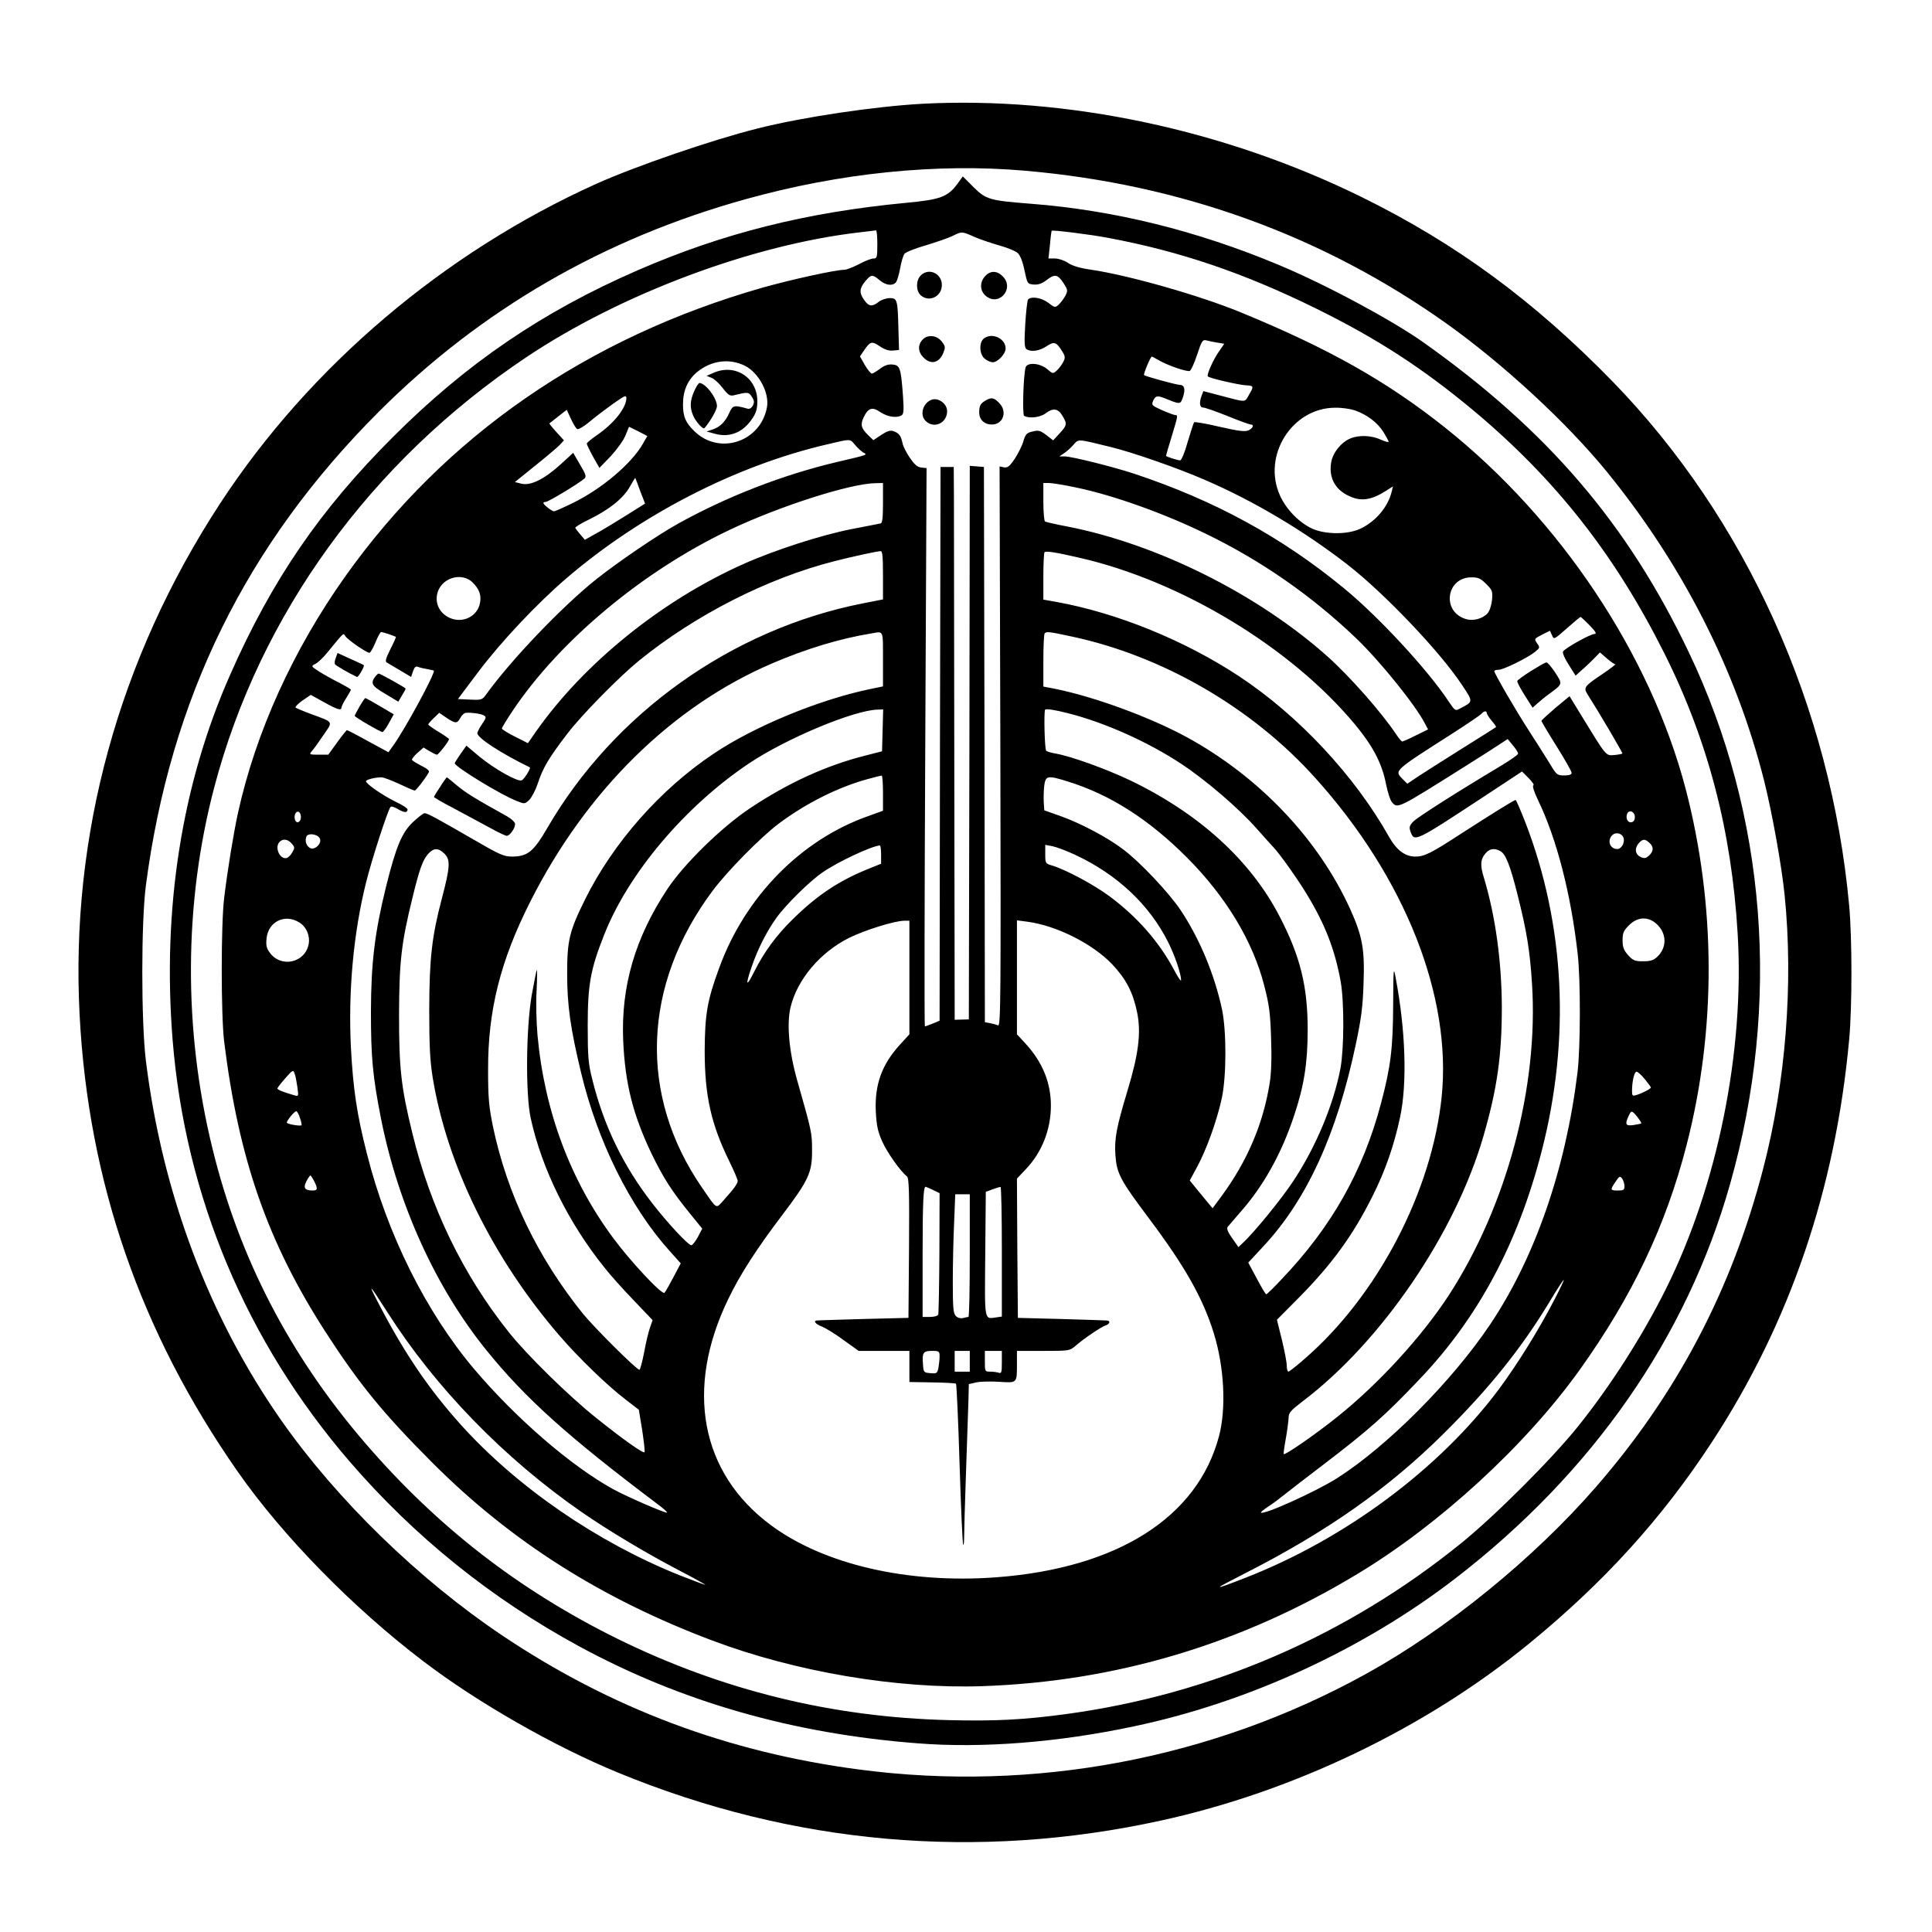 <?xml version="1.0" standalone="no"?>
<!DOCTYPE svg PUBLIC "-//W3C//DTD SVG 20010904//EN"
 "http://www.w3.org/TR/2001/REC-SVG-20010904/DTD/svg10.dtd">
<svg version="1.0" xmlns="http://www.w3.org/2000/svg"
 width="1024pt" height="1024pt" viewBox="0 0 1024 1024"
 preserveAspectRatio="xMidYMid meet">

<g transform="translate(0,1024) scale(0.1,-0.1)"
fill="#000000" stroke="none">
<path d="M4889 9690 c-253 -14 -632 -70 -874 -131 -243 -61 -641 -198 -854
-293 -809 -365 -1520 -969 -1994 -1694 -538 -823 -795 -1759 -745 -2712 46
-884 323 -1683 838 -2420 238 -341 611 -722 985 -1006 286 -218 692 -450 1030
-589 927 -382 1905 -468 2880 -254 703 154 1402 490 1950 938 395 323 704 663
968 1067 414 633 655 1341 728 2134 16 172 16 536 0 710 -97 1055 -547 2051
-1254 2778 -417 428 -829 731 -1331 978 -726 357 -1560 534 -2327 494z m546
-355 c827 -72 1578 -345 2232 -810 300 -214 634 -522 846 -781 402 -492 688
-1052 837 -1641 43 -172 93 -450 109 -608 47 -467 6 -991 -114 -1450 -167
-642 -456 -1191 -885 -1685 -329 -379 -791 -755 -1218 -991 -815 -451 -1762
-630 -2687 -508 -700 92 -1318 325 -1895 712 -442 297 -875 719 -1168 1137
-386 551 -632 1206 -719 1910 -25 210 -25 729 0 925 130 994 532 1811 1237
2515 540 539 1189 915 1941 1124 502 140 1016 192 1484 151z"/>
<path d="M5074 9265 c-51 -69 -91 -83 -271 -100 -528 -50 -971 -161 -1422
-357 -504 -219 -907 -493 -1297 -883 -387 -386 -642 -758 -864 -1261 -257
-581 -361 -1242 -305 -1937 67 -828 390 -1596 937 -2232 345 -400 751 -727
1216 -980 541 -294 1133 -464 1796 -515 343 -27 746 5 1146 90 608 128 1217
409 1705 785 725 559 1225 1276 1455 2090 271 956 193 1957 -220 2820 -325
680 -747 1173 -1405 1640 -170 120 -522 309 -770 412 -433 181 -872 289 -1310
323 -219 17 -238 22 -305 88 l-57 57 -29 -40z m-424 -320 c0 -69 -2 -75 -20
-75 -11 0 -46 -13 -77 -30 -31 -16 -66 -30 -79 -30 -45 0 -282 -52 -434 -95
-928 -265 -1682 -787 -2210 -1530 -277 -390 -475 -827 -569 -1255 -23 -107
-54 -293 -73 -450 -17 -138 -17 -621 0 -760 77 -622 230 -1062 535 -1536 180
-279 308 -436 571 -699 415 -415 894 -719 1481 -940 441 -166 977 -257 1430
-242 708 24 1373 222 1990 595 435 262 891 681 1178 1082 278 389 456 763 566
1190 158 612 156 1273 -5 1890 -187 711 -663 1426 -1274 1913 -308 245 -615
419 -1085 612 -219 90 -596 197 -795 226 -56 8 -97 20 -120 36 -19 13 -50 23
-69 23 l-34 0 8 73 c3 39 8 73 9 74 5 5 202 -19 301 -38 379 -71 716 -185
1100 -374 326 -161 565 -316 835 -541 435 -364 748 -762 1010 -1284 232 -462
358 -944 390 -1490 37 -622 -107 -1334 -381 -1883 -124 -248 -291 -510 -465
-727 -137 -171 -438 -472 -618 -618 -607 -492 -1323 -802 -2096 -907 -224 -30
-373 -38 -620 -32 -620 15 -1201 158 -1755 430 -523 258 -957 594 -1340 1039
-399 464 -667 979 -809 1561 -155 631 -152 1299 9 1912 241 918 830 1730 1655
2282 502 336 1200 597 1770 662 41 5 78 9 83 10 4 0 7 -33 7 -74z m513 40 c30
-13 91 -34 134 -46 43 -12 87 -30 98 -41 12 -11 26 -46 35 -91 15 -71 16 -72
48 -75 24 -2 43 4 67 22 45 35 60 33 91 -13 24 -37 24 -41 11 -68 -8 -15 -24
-36 -35 -47 -20 -18 -22 -17 -57 10 -35 26 -88 35 -106 17 -4 -4 -11 -64 -15
-131 -6 -101 -4 -126 7 -133 25 -16 69 -9 106 16 41 27 52 23 84 -29 15 -25
16 -33 4 -55 -7 -14 -22 -34 -34 -45 -20 -18 -21 -18 -51 8 -38 32 -105 37
-114 9 -12 -41 -18 -250 -8 -257 25 -15 83 -9 112 12 41 31 67 28 90 -10 27
-44 26 -52 -14 -95 l-34 -37 -36 28 c-32 24 -42 27 -73 19 -31 -7 -38 -14 -49
-52 -7 -24 -28 -66 -46 -93 -27 -40 -37 -48 -57 -45 l-23 5 4 -1484 c3 -1332
2 -1484 -12 -1479 -8 4 -27 9 -42 12 l-28 5 -2 1472 -3 1471 -37 3 -38 3 -2
-1467 -3 -1467 -38 -1 -37 -1 -2 1305 c-1 718 -2 1377 -2 1465 l-1 160 -35 0
-35 0 -3 -1467 -2 -1468 -36 -15 c-20 -8 -39 -15 -42 -15 -3 0 -2 666 2 1479
l7 1480 -28 3 c-21 2 -36 16 -61 52 -18 27 -35 60 -38 75 -8 40 -19 55 -46 65
-19 7 -33 3 -67 -19 l-42 -28 -28 27 c-37 36 -42 56 -23 95 24 50 46 56 89 26
38 -25 86 -32 112 -16 11 7 12 28 7 102 -11 150 -16 163 -55 167 -23 2 -42 -4
-66 -22 -19 -14 -38 -26 -44 -26 -6 0 -22 20 -37 45 l-26 46 23 34 c32 46 40
48 83 19 25 -17 47 -24 69 -22 l32 3 -3 105 c-4 161 -6 170 -46 170 -18 0 -45
-9 -59 -20 -34 -27 -52 -25 -76 9 -28 38 -26 63 5 100 31 37 38 38 76 6 33
-28 69 -32 87 -11 6 8 16 41 22 74 6 34 16 68 23 77 6 8 57 29 114 45 56 17
119 39 140 49 49 25 51 25 115 -4z m1289 -561 l37 -6 -29 -42 c-30 -43 -66
-124 -58 -131 9 -10 164 -45 200 -47 44 -2 45 -5 17 -52 -23 -40 -9 -40 -157
-1 l-84 22 -9 -24 c-14 -37 -11 -63 8 -63 9 0 67 -20 129 -45 61 -25 117 -45
123 -45 20 0 12 -20 -12 -31 -18 -8 -52 -4 -153 19 -71 17 -132 27 -135 24 -3
-4 -18 -51 -34 -104 -15 -55 -33 -98 -40 -98 -13 0 -75 20 -75 24 0 2 13 47
30 102 34 112 34 114 19 114 -6 0 -38 12 -70 26 -55 25 -57 27 -47 50 13 28
23 29 69 10 74 -30 76 -30 89 9 14 42 8 65 -17 65 -20 1 -182 45 -189 52 -5 5
34 98 41 98 2 0 19 -9 38 -20 44 -26 148 -62 163 -56 7 3 24 41 39 86 24 73
29 81 49 76 11 -3 38 -9 58 -12z m-2503 -123 c74 -38 130 -145 116 -220 -34
-183 -251 -255 -383 -128 -48 46 -62 78 -62 144 0 73 25 130 76 172 75 61 171
73 253 32z m-629 -170 c0 -52 -65 -135 -157 -198 -29 -20 -53 -40 -53 -44 0
-5 15 -36 33 -69 l34 -60 60 62 c32 35 68 84 78 110 l19 46 49 -24 48 -25 -23
-40 c-59 -105 -218 -240 -372 -315 -49 -24 -94 -44 -100 -44 -12 1 -56 35 -56
44 0 3 6 6 13 6 14 0 182 102 205 124 11 10 6 24 -24 74 l-36 62 -65 -60 c-87
-79 -159 -115 -208 -104 l-36 9 109 88 c60 48 119 98 130 110 l21 23 -39 43
c-22 24 -39 45 -38 47 2 1 23 18 47 37 l45 35 22 -48 c12 -26 27 -51 33 -54 6
-4 35 13 64 37 59 50 178 136 190 137 4 0 7 -4 7 -9z m3861 -66 c65 -23 119
-64 151 -114 15 -25 28 -48 28 -52 0 -5 -19 1 -42 11 -50 23 -116 25 -161 6
-49 -20 -95 -78 -102 -130 -13 -85 27 -150 112 -182 54 -21 107 -11 175 32
l41 26 -7 -29 c-20 -80 -83 -155 -163 -194 -67 -33 -187 -33 -258 -1 -69 32
-138 102 -171 176 -95 211 64 464 292 465 34 1 81 -6 105 -14z m-2649 -183
c13 -16 33 -34 43 -40 24 -13 31 -11 -140 -51 -284 -67 -583 -183 -840 -326
-109 -60 -323 -206 -437 -297 -180 -144 -450 -426 -583 -611 -19 -26 -24 -28
-85 -25 l-63 3 106 141 c120 160 312 364 468 498 395 339 901 599 1384 711
127 30 119 30 147 -3z m1358 -12 c118 -29 352 -111 495 -173 258 -111 524
-269 755 -448 194 -150 490 -460 608 -638 61 -92 62 -89 -9 -126 -26 -14 -27
-13 -62 39 -110 166 -368 445 -550 595 -331 273 -687 468 -1118 611 -110 36
-325 90 -366 91 l-28 0 25 17 c14 9 36 29 50 45 28 31 17 32 200 -13z m-2497
-232 l26 -67 -102 -64 c-56 -35 -128 -79 -160 -96 l-57 -32 -24 28 c-13 15
-25 31 -27 35 -2 4 32 25 76 46 104 51 179 111 213 172 15 26 28 48 29 47 1
-1 13 -32 26 -69z m1287 -63 c0 -76 -3 -107 -12 -109 -7 -2 -76 -15 -153 -30
-160 -31 -411 -112 -576 -186 -434 -194 -844 -526 -1098 -887 l-43 -62 -69 35
c-38 19 -69 38 -69 43 0 4 25 46 56 92 249 373 691 742 1150 960 262 125 640
246 772 248 l42 1 0 -105z m1029 80 c195 -41 463 -137 684 -245 293 -142 561
-329 796 -554 126 -121 315 -355 364 -452 l16 -30 -65 -32 c-35 -18 -68 -32
-72 -32 -4 0 -18 17 -32 38 -76 114 -242 303 -361 410 -371 332 -905 599
-1385 692 -59 11 -110 23 -115 26 -5 3 -9 50 -9 105 l0 99 30 0 c16 0 84 -11
149 -25z m-1029 -463 l0 -129 -107 -21 c-695 -137 -1320 -583 -1673 -1192 -72
-124 -104 -150 -187 -150 -43 0 -67 11 -213 96 -187 108 -235 134 -250 134 -6
0 -33 -21 -60 -46 -60 -56 -91 -131 -144 -344 -60 -244 -79 -402 -80 -660 0
-244 9 -344 54 -572 91 -455 290 -893 557 -1223 206 -255 429 -456 904 -814
33 -24 57 -46 55 -48 -6 -6 -213 84 -286 124 -225 124 -517 377 -738 638 -255
303 -459 712 -567 1139 -54 212 -73 342 -85 562 -15 298 13 607 80 876 31 125
116 386 130 401 4 5 22 -1 40 -12 33 -19 50 -20 50 -1 0 6 -28 24 -62 40 -69
34 -158 95 -158 109 0 9 47 21 82 21 11 0 53 -16 94 -35 40 -19 77 -35 82 -35
7 0 54 60 75 97 5 7 -10 20 -39 34 -25 13 -48 27 -50 31 -3 4 10 21 28 37 l33
29 31 -19 c17 -10 35 -19 40 -19 8 0 64 72 64 83 0 2 -25 20 -55 38 -30 18
-55 36 -55 39 0 4 13 19 29 34 l29 28 38 -26 c48 -32 57 -32 74 -1 7 14 20 26
29 27 30 2 76 -4 94 -13 16 -9 15 -12 -8 -47 -14 -20 -25 -42 -25 -48 0 -25
126 -107 278 -181 8 -3 -30 -64 -43 -69 -22 -9 -148 63 -224 126 l-69 58 -31
-44 c-17 -25 -31 -47 -31 -49 0 -18 243 -167 328 -200 42 -17 43 -17 67 5 13
13 34 53 46 89 26 81 60 137 155 261 75 99 275 302 379 387 299 243 681 438
1039 529 98 25 218 51 244 53 9 1 12 -31 12 -127z m1045 91 c539 -124 1119
-476 1457 -883 94 -113 143 -206 164 -315 9 -44 23 -88 32 -97 30 -35 28 -36
387 190 83 52 167 106 188 120 l38 25 28 -34 c16 -19 28 -38 27 -44 0 -5 -41
-34 -91 -64 -239 -143 -443 -273 -465 -296 -20 -21 -22 -30 -14 -53 20 -56 24
-54 380 180 l211 139 35 -35 c20 -20 31 -37 25 -39 -6 -2 4 -35 25 -78 99
-205 174 -496 210 -814 16 -140 15 -500 -1 -630 -63 -513 -226 -982 -463
-1335 -203 -302 -543 -643 -810 -814 -112 -71 -390 -197 -405 -183 -2 2 16 17
39 32 24 15 63 45 88 65 25 20 117 91 205 158 240 183 328 261 510 453 309
324 520 718 646 1207 154 597 123 1203 -87 1745 -25 64 -48 117 -51 117 -8 0
-125 -73 -285 -176 -161 -105 -198 -124 -246 -124 -55 0 -100 34 -140 105
-182 324 -481 644 -795 851 -288 190 -647 336 -969 394 l-68 12 0 122 c0 68 3
125 6 129 8 8 60 0 189 -30z m-3220 -130 c36 -36 47 -68 39 -109 -13 -70 -89
-109 -158 -80 -62 26 -88 92 -61 151 33 69 128 89 180 38z m5372 -8 c33 -33
35 -39 31 -85 -3 -28 -13 -59 -23 -70 -27 -30 -79 -44 -119 -30 -126 41 -100
220 33 220 36 0 49 -6 78 -35z m549 -220 c31 -32 38 -45 26 -45 -23 0 -162
-78 -168 -94 -3 -8 11 -39 31 -70 l36 -57 31 28 c18 15 47 43 65 61 l33 34 36
-31 c19 -17 39 -31 45 -31 6 0 -23 -22 -64 -50 -99 -66 -105 -74 -84 -108 65
-102 189 -313 186 -316 -2 -2 -22 -6 -44 -8 -45 -3 -39 -10 -178 217 l-58 95
-75 -62 c-40 -35 -74 -65 -74 -69 0 -3 36 -64 80 -134 44 -70 80 -134 80 -141
0 -10 -13 -14 -39 -14 -38 0 -41 3 -77 63 -21 34 -70 112 -109 172 -72 111
-185 306 -185 318 0 4 10 7 23 7 25 0 152 62 193 95 26 21 27 23 11 45 -16 24
-16 24 26 46 l42 21 11 -24 c10 -24 11 -23 79 37 37 33 70 60 72 60 3 0 24
-20 49 -45z m-6365 -46 c19 -7 35 -13 37 -14 2 -2 -11 -31 -29 -66 -25 -51
-29 -65 -18 -71 8 -5 40 -24 71 -42 l57 -34 10 30 c8 23 15 29 28 23 10 -4 33
-9 51 -12 17 -3 32 -7 32 -8 0 -27 -150 -303 -212 -391 l-29 -41 -107 58 c-59
33 -110 59 -113 59 -3 0 -26 -29 -52 -65 l-47 -65 -51 0 c-49 0 -51 1 -37 18
9 9 36 47 61 84 53 77 58 68 -63 113 -41 15 -78 31 -83 34 -4 4 12 21 36 38
l44 30 69 -38 c71 -40 94 -47 94 -29 0 6 11 28 25 50 14 22 25 42 25 45 0 2
-27 18 -59 35 -33 16 -81 43 -107 59 -46 30 -46 30 -23 42 13 6 41 32 62 58
93 113 86 107 97 90 11 -19 113 -89 128 -89 5 0 20 25 32 55 12 30 26 55 30
55 4 0 22 -5 41 -11z m2619 -133 l0 -144 -77 -16 c-268 -57 -609 -198 -821
-341 -283 -189 -533 -473 -682 -774 -82 -166 -94 -215 -94 -391 0 -167 17
-290 74 -526 87 -363 259 -710 467 -942 l61 -68 -39 -74 c-21 -40 -42 -77 -47
-82 -13 -13 -180 166 -271 289 -228 307 -365 673 -402 1075 -6 69 -9 173 -5
237 3 63 4 112 1 110 -2 -3 -14 -63 -27 -135 -30 -176 -33 -525 -5 -651 59
-270 201 -556 392 -793 28 -36 97 -113 153 -171 l101 -106 -14 -40 c-8 -22
-22 -81 -31 -131 -10 -51 -21 -92 -25 -92 -15 0 -241 225 -300 298 -240 298
-401 634 -476 990 -22 109 -26 152 -26 302 -1 314 65 577 223 890 297 589 753
1038 1285 1265 180 77 358 131 525 158 64 11 60 21 60 -137z m1002 120 c482
-103 956 -378 1289 -749 476 -528 725 -1158 670 -1692 -52 -501 -339 -1051
-725 -1386 -43 -38 -83 -69 -87 -69 -5 0 -9 15 -9 33 0 17 -12 79 -26 137
l-26 105 119 120 c172 174 285 329 387 534 67 132 116 273 147 421 38 180 29
460 -24 739 -11 60 -12 50 -13 -145 -1 -230 -13 -329 -65 -524 -95 -358 -262
-654 -528 -932 -40 -43 -76 -78 -80 -78 -3 0 -26 38 -50 84 l-45 84 78 84
c232 248 391 595 492 1073 29 137 37 199 41 321 7 182 -6 252 -70 394 -169
373 -483 703 -867 913 -197 107 -492 215 -702 257 l-58 11 0 138 c0 76 3 141
7 144 10 11 24 9 145 -17z m-1004 -497 l-3 -111 -90 -23 c-205 -52 -408 -144
-610 -279 -150 -100 -350 -295 -439 -430 -170 -257 -245 -515 -233 -800 10
-228 51 -393 151 -602 60 -124 107 -198 203 -316 l65 -80 -23 -44 c-13 -24
-29 -44 -35 -44 -16 0 -126 118 -205 220 -155 199 -259 413 -320 660 -21 83
-24 119 -24 285 0 217 15 298 87 480 128 326 429 682 768 909 197 132 558 283
683 285 l28 1 -3 -111z m982 91 c197 -50 424 -152 600 -268 132 -87 303 -234
400 -343 41 -46 81 -91 89 -99 33 -34 133 -175 180 -254 95 -157 147 -292 177
-459 19 -110 18 -351 -1 -458 -36 -191 -129 -416 -251 -600 -62 -94 -208 -273
-266 -326 l-24 -23 -33 47 c-22 30 -30 51 -25 59 5 6 38 45 73 85 120 137 215
309 280 506 53 158 72 280 72 456 0 228 -39 388 -148 598 -154 299 -428 548
-795 724 -129 61 -312 127 -393 141 -22 4 -45 10 -50 15 -8 6 -13 199 -6 217
3 7 51 0 121 -18z m2220 1 c0 -5 12 -24 26 -41 15 -17 25 -32 23 -34 -2 -2
-83 -53 -179 -113 -96 -60 -201 -127 -233 -148 l-58 -39 -27 27 c-42 43 -43
42 261 236 81 52 152 100 158 107 13 16 29 18 29 5z m-3200 -425 l0 -93 -77
-28 c-357 -125 -654 -428 -791 -805 -64 -173 -76 -248 -77 -440 0 -237 34
-389 131 -586 24 -49 44 -96 44 -103 0 -14 -20 -42 -75 -103 -42 -46 -32 -52
-114 67 -338 490 -317 1075 57 1575 79 105 252 281 350 355 143 107 314 193
472 236 36 10 68 18 73 18 4 1 7 -41 7 -93z m976 63 c228 -70 434 -202 637
-406 206 -207 348 -443 408 -678 26 -101 32 -145 36 -278 4 -101 1 -185 -7
-235 -34 -217 -119 -416 -255 -601 l-48 -65 -26 31 c-14 17 -41 50 -60 73
l-35 43 41 76 c49 91 104 245 129 361 25 118 25 354 1 470 -40 185 -117 371
-218 524 -62 93 -217 258 -307 325 -83 63 -223 137 -332 176 l-85 30 -3 45
c-1 25 0 64 3 88 7 51 19 53 121 21z m-4061 -189 c0 -27 -22 -39 -31 -16 -8
22 3 49 19 43 6 -2 12 -14 12 -27z m7070 0 c0 -16 -6 -26 -18 -28 -19 -4 -32
20 -23 44 9 25 41 13 41 -16z m-60 -111 c8 -25 -11 -59 -33 -59 -39 0 -55 45
-27 73 18 19 52 11 60 -14z m-6911 -1 c16 -26 -26 -68 -52 -52 -19 12 -27 37
-18 60 8 20 56 14 70 -8z m-148 -29 c17 -19 17 -23 3 -47 -8 -15 -22 -28 -31
-30 -36 -7 -64 58 -36 86 18 18 43 15 64 -9z m7196 4 c24 -21 23 -45 -2 -68
-17 -15 -24 -16 -45 -7 -29 14 -33 47 -8 74 20 22 31 23 55 1z m-4072 -62 l0
-49 -57 -23 c-162 -64 -279 -141 -411 -271 -89 -87 -152 -174 -204 -277 -43
-87 -49 -77 -14 25 31 91 78 185 131 259 49 69 179 197 246 242 81 56 257 138
302 142 4 1 7 -21 7 -48z m1027 -1 c224 -104 396 -266 495 -465 35 -69 68
-167 68 -200 0 -9 -16 14 -36 52 -80 151 -197 284 -344 393 -84 62 -230 140
-302 162 -37 11 -38 12 -38 61 l0 49 38 -7 c20 -4 74 -24 119 -45z m-3341 5
c32 -32 30 -70 -14 -237 -53 -201 -66 -315 -67 -588 0 -190 4 -271 18 -359 75
-464 318 -960 674 -1372 101 -117 254 -265 349 -337 l70 -54 18 -110 c9 -61
15 -112 12 -115 -7 -8 -118 71 -255 181 -148 118 -369 335 -465 456 -242 304
-414 658 -510 1052 -60 245 -71 342 -71 628 1 285 12 381 71 621 38 156 55
203 86 236 28 30 53 29 84 -2z m5596 14 c28 -15 52 -74 92 -234 48 -191 65
-294 76 -470 35 -545 -134 -1177 -441 -1650 -144 -221 -375 -473 -594 -647
-112 -90 -274 -202 -281 -195 -2 1 3 39 11 82 8 44 14 94 15 111 0 26 11 38
72 85 419 316 812 892 961 1409 72 249 97 424 97 682 -1 244 -34 483 -95 686
-20 64 -19 95 6 126 22 28 48 33 81 15z m-6366 -378 c38 -23 58 -70 50 -115
-19 -100 -148 -128 -207 -44 -17 23 -20 39 -16 76 10 88 97 130 173 83z m7194
-8 c55 -50 56 -125 4 -174 -20 -19 -36 -24 -76 -24 -43 0 -53 4 -79 33 -23 26
-29 42 -29 78 0 39 5 51 34 80 45 45 101 48 146 7z m-3960 -284 l0 -301 -51
-56 c-96 -105 -134 -213 -127 -355 4 -74 11 -106 34 -157 26 -59 98 -160 131
-185 11 -8 13 -82 11 -380 l-3 -370 -240 -6 c-132 -4 -243 -7 -247 -8 -19 -3
-5 -19 30 -33 20 -8 72 -40 115 -72 l78 -56 135 0 134 0 0 -82 0 -83 121 -2
c66 -1 123 -4 126 -7 3 -3 12 -195 19 -427 7 -232 16 -424 19 -427 3 -3 5 15
5 39 0 24 4 179 10 344 6 165 11 338 13 385 l2 84 40 9 c22 5 77 6 122 3 95
-6 93 -8 93 95 l0 69 140 0 c139 0 139 0 172 28 45 39 134 99 158 107 22 7 27
24 8 26 -7 1 -116 4 -243 8 l-230 6 -3 369 -2 369 49 52 c84 89 131 209 131
335 0 121 -44 229 -132 326 l-48 52 0 302 0 302 53 -7 c156 -20 348 -117 452
-226 74 -79 110 -148 132 -255 22 -107 8 -221 -52 -418 -58 -193 -69 -251 -63
-339 7 -97 25 -131 178 -335 191 -255 285 -421 343 -607 56 -180 67 -400 28
-547 -114 -431 -539 -700 -1181 -748 -469 -35 -914 68 -1195 277 -372 276
-456 722 -225 1198 63 131 151 267 286 445 141 186 159 226 158 345 0 92 -2
99 -79 370 -43 152 -56 297 -35 386 35 147 157 292 312 369 84 41 237 89 291
90 l27 0 0 -301z m-3244 -580 c7 -51 7 -51 -17 -44 -56 16 -89 29 -89 36 0 3
19 28 42 54 39 44 42 46 49 26 5 -11 11 -44 15 -72z m7142 41 c17 -21 32 -41
32 -44 0 -7 -47 -31 -77 -40 -20 -6 -23 -4 -23 21 0 51 12 103 24 103 6 0 26
-18 44 -40z m-7128 -206 c7 -19 10 -37 8 -38 -7 -6 -78 6 -78 14 0 11 40 60
50 60 5 0 14 -16 20 -36z m7089 5 c13 -17 22 -31 20 -33 -2 -2 -21 -6 -41 -9
-42 -6 -47 3 -26 48 14 31 17 31 47 -6z m-7014 -339 c20 -40 19 -50 -7 -50
-43 0 -52 14 -34 49 9 17 19 31 21 31 2 0 11 -13 20 -30z m6945 -27 c0 -20 -5
-23 -35 -23 -41 0 -42 3 -12 47 20 30 23 31 35 16 6 -9 12 -27 12 -40z m-3665
-20 l35 -17 -1 -315 c-1 -174 -4 -322 -6 -328 -3 -8 -22 -13 -44 -13 l-39 0 0
323 c0 286 4 367 16 367 2 0 19 -8 39 -17z m365 -327 l0 -344 -27 -4 c-68 -9
-64 -31 -61 334 l3 331 35 13 c19 7 38 13 43 13 4 1 7 -154 7 -343z m-170 -21
c0 -179 -3 -325 -7 -325 -5 0 -17 -3 -29 -6 -13 -3 -28 1 -38 11 -13 14 -16
41 -16 179 0 90 3 231 7 314 l6 152 39 0 38 0 0 -325z m3100 -231 c-86 -166
-199 -347 -297 -479 -315 -421 -814 -792 -1343 -998 -177 -69 -178 -66 -7 21
439 223 769 455 1062 747 240 238 410 451 556 692 40 67 75 121 77 119 2 -2
-20 -48 -48 -102z m-6190 -64 c256 -403 622 -780 1034 -1065 140 -97 346 -220
511 -306 83 -43 147 -79 143 -79 -4 0 -64 23 -134 50 -437 175 -860 465 -1160
797 -167 186 -293 369 -429 628 -70 133 -62 127 35 -25z m2930 -239 c0 -16 -3
-43 -6 -60 -6 -30 -9 -32 -43 -29 -35 3 -36 4 -39 47 -5 62 1 71 48 71 37 0
40 -2 40 -29z m160 -26 l0 -55 -40 0 -40 0 0 55 0 55 40 0 40 0 0 -55z m170
-6 c0 -52 -2 -60 -16 -55 -9 3 -29 6 -45 6 -29 0 -29 1 -29 55 l0 55 45 0 45
0 0 -61z"/>
<path d="M4880 8780 c-26 -26 -26 -81 0 -105 45 -40 114 -6 112 57 -2 60 -70
90 -112 48z"/>
<path d="M5222 8777 c-31 -33 -29 -80 5 -107 70 -55 151 42 88 105 -30 31 -65
32 -93 2z"/>
<path d="M4891 8441 c-28 -28 -26 -67 4 -96 39 -40 83 -29 105 25 11 28 11 34
-7 58 -26 35 -74 41 -102 13z"/>
<path d="M5216 8447 c-28 -20 -26 -85 3 -108 13 -11 32 -19 43 -19 26 0 68 44
68 73 0 52 -70 86 -114 54z"/>
<path d="M4940 8122 c-49 -16 -68 -83 -32 -115 45 -41 112 -8 112 54 0 38 -45
72 -80 61z"/>
<path d="M5225 8118 c-28 -16 -35 -28 -35 -64 0 -38 27 -64 67 -64 61 0 84 70
38 115 -27 28 -40 30 -70 13z"/>
<path d="M3780 8263 l-35 -15 25 -10 c14 -5 41 -29 60 -54 29 -38 39 -44 60
-39 73 18 78 18 95 -8 13 -20 14 -30 5 -47 -7 -13 -18 -19 -28 -16 -72 20 -78
19 -97 -23 -21 -47 -49 -75 -90 -88 l-30 -10 44 -12 c79 -22 149 7 198 80 22
33 27 53 27 95 -2 125 -120 199 -234 147z"/>
<path d="M3680 8168 c-23 -51 -25 -87 -6 -131 13 -31 52 -75 60 -66 32 38 66
97 66 117 0 42 -61 122 -93 122 -4 0 -17 -19 -27 -42z"/>
<path d="M2333 6070 c-18 -27 -33 -52 -33 -54 0 -3 48 -31 108 -62 59 -31 142
-77 186 -100 43 -24 84 -44 92 -44 16 0 44 39 44 62 0 10 -18 27 -42 41 -175
97 -219 125 -265 163 -28 24 -53 44 -55 44 -1 0 -18 -23 -35 -50z"/>
<path d="M8115 6684 c-38 -24 -71 -48 -73 -53 -2 -6 16 -39 39 -76 l42 -66 26
23 c14 13 42 36 63 51 71 52 71 50 31 112 -20 30 -41 55 -47 54 -6 0 -42 -21
-81 -45z"/>
<path d="M1780 6754 c-6 -14 -8 -30 -4 -35 4 -7 75 -48 116 -67 7 -3 42 57 36
63 -2 1 -34 17 -71 33 l-68 31 -9 -25z"/>
<path d="M1992 6658 c-30 -39 -24 -52 49 -95 l70 -42 19 32 c11 18 20 34 20
37 0 5 -135 80 -143 80 -3 0 -9 -6 -15 -12z"/>
<path d="M1906 6496 c-14 -25 -26 -47 -26 -50 0 -7 136 -86 147 -86 4 0 20 21
34 47 l26 47 -73 43 c-40 24 -75 43 -78 43 -2 0 -16 -20 -30 -44z"/>
</g>
</svg>
